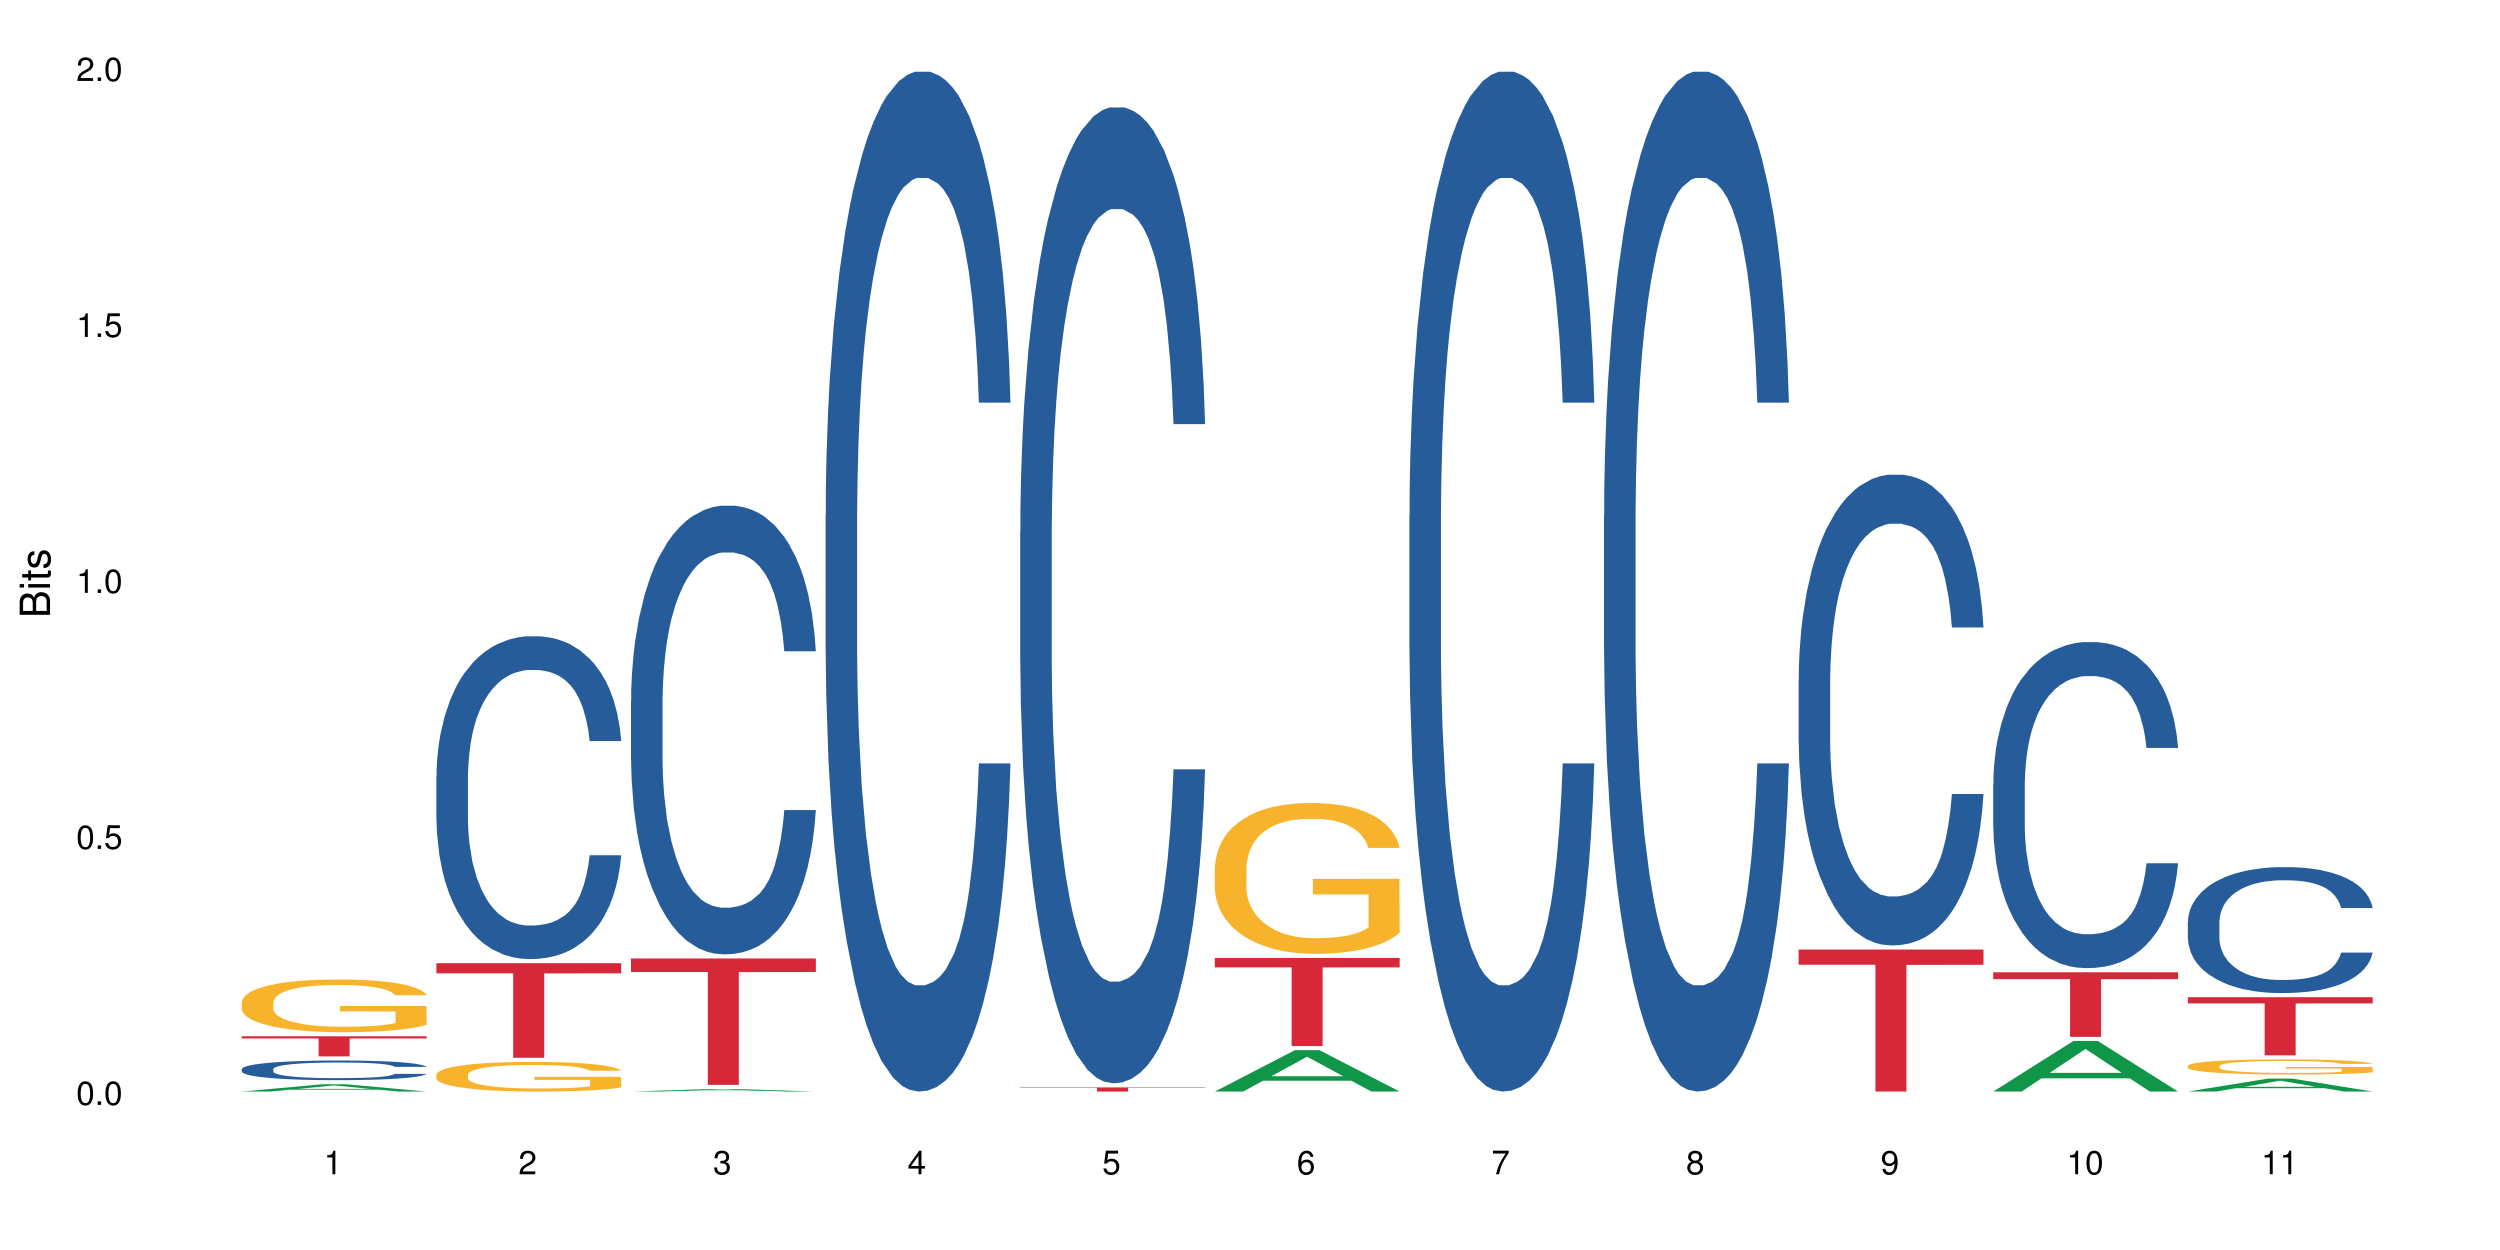 <?xml version="1.0" encoding="UTF-8"?>
<svg xmlns="http://www.w3.org/2000/svg" xmlns:xlink="http://www.w3.org/1999/xlink" width="720pt" height="360pt" viewBox="0 0 720 360" version="1.1">
<defs>
<g>
<symbol overflow="visible" id="glyph0-0">
<path style="stroke:none;" d=""/>
</symbol>
<symbol overflow="visible" id="glyph0-1">
<path style="stroke:none;" d="M 2.641 -6.797 C 2 -6.797 1.422 -6.531 1.078 -6.047 C 0.641 -5.453 0.406 -4.547 0.406 -3.297 C 0.406 -1 1.188 0.219 2.641 0.219 C 4.078 0.219 4.859 -1 4.859 -3.234 C 4.859 -4.562 4.656 -5.438 4.203 -6.047 C 3.844 -6.531 3.281 -6.797 2.641 -6.797 Z M 2.641 -6.047 C 3.547 -6.047 4 -5.125 4 -3.312 C 4 -1.375 3.562 -0.484 2.625 -0.484 C 1.734 -0.484 1.281 -1.422 1.281 -3.281 C 1.281 -5.141 1.734 -6.047 2.641 -6.047 Z M 2.641 -6.047 "/>
</symbol>
<symbol overflow="visible" id="glyph0-2">
<path style="stroke:none;" d="M 1.828 -1 L 0.828 -1 L 0.828 0 L 1.828 0 Z M 1.828 -1 "/>
</symbol>
<symbol overflow="visible" id="glyph0-3">
<path style="stroke:none;" d="M 4.562 -6.797 L 1.062 -6.797 L 0.547 -3.094 L 1.328 -3.094 C 1.719 -3.562 2.047 -3.734 2.578 -3.734 C 3.484 -3.734 4.062 -3.109 4.062 -2.094 C 4.062 -1.125 3.484 -0.531 2.578 -0.531 C 1.828 -0.531 1.375 -0.906 1.188 -1.672 L 0.328 -1.672 C 0.453 -1.109 0.547 -0.844 0.75 -0.594 C 1.125 -0.078 1.828 0.219 2.594 0.219 C 3.969 0.219 4.922 -0.781 4.922 -2.219 C 4.922 -3.562 4.031 -4.484 2.719 -4.484 C 2.25 -4.484 1.859 -4.359 1.469 -4.062 L 1.734 -5.969 L 4.562 -5.969 Z M 4.562 -6.797 "/>
</symbol>
<symbol overflow="visible" id="glyph0-4">
<path style="stroke:none;" d="M 2.484 -4.844 L 2.484 0 L 3.328 0 L 3.328 -6.797 L 2.766 -6.797 C 2.469 -5.75 2.281 -5.609 0.984 -5.453 L 0.984 -4.844 Z M 2.484 -4.844 "/>
</symbol>
<symbol overflow="visible" id="glyph0-5">
<path style="stroke:none;" d="M 4.859 -0.828 L 1.281 -0.828 C 1.359 -1.391 1.672 -1.75 2.5 -2.234 L 3.469 -2.75 C 4.406 -3.266 4.906 -3.969 4.906 -4.812 C 4.906 -5.375 4.672 -5.906 4.266 -6.266 C 3.859 -6.625 3.375 -6.797 2.719 -6.797 C 1.859 -6.797 1.219 -6.5 0.844 -5.922 C 0.609 -5.562 0.5 -5.125 0.484 -4.438 L 1.328 -4.438 C 1.359 -4.906 1.406 -5.188 1.531 -5.406 C 1.75 -5.812 2.188 -6.062 2.703 -6.062 C 3.469 -6.062 4.031 -5.516 4.031 -4.781 C 4.031 -4.25 3.719 -3.797 3.125 -3.438 L 2.234 -2.938 C 0.812 -2.141 0.406 -1.5 0.328 0 L 4.859 0 Z M 4.859 -0.828 "/>
</symbol>
<symbol overflow="visible" id="glyph0-6">
<path style="stroke:none;" d="M 2.125 -3.125 L 2.578 -3.125 C 3.516 -3.125 3.984 -2.703 3.984 -1.891 C 3.984 -1.031 3.469 -0.531 2.578 -0.531 C 1.656 -0.531 1.203 -0.984 1.156 -1.969 L 0.312 -1.969 C 0.344 -1.422 0.438 -1.078 0.609 -0.766 C 0.953 -0.109 1.625 0.219 2.547 0.219 C 3.953 0.219 4.859 -0.609 4.859 -1.906 C 4.859 -2.766 4.516 -3.25 3.703 -3.516 C 4.344 -3.766 4.656 -4.25 4.656 -4.938 C 4.656 -6.109 3.875 -6.797 2.578 -6.797 C 1.203 -6.797 0.484 -6.047 0.453 -4.609 L 1.297 -4.609 C 1.312 -5.016 1.344 -5.25 1.453 -5.453 C 1.641 -5.828 2.062 -6.062 2.594 -6.062 C 3.344 -6.062 3.797 -5.625 3.797 -4.906 C 3.797 -4.422 3.609 -4.141 3.25 -3.984 C 3.016 -3.891 2.719 -3.844 2.125 -3.844 Z M 2.125 -3.125 "/>
</symbol>
<symbol overflow="visible" id="glyph0-7">
<path style="stroke:none;" d="M 3.141 -1.625 L 3.141 0 L 3.984 0 L 3.984 -1.625 L 4.984 -1.625 L 4.984 -2.391 L 3.984 -2.391 L 3.984 -6.797 L 3.359 -6.797 L 0.266 -2.516 L 0.266 -1.625 Z M 3.141 -2.391 L 1 -2.391 L 3.141 -5.359 Z M 3.141 -2.391 "/>
</symbol>
<symbol overflow="visible" id="glyph0-8">
<path style="stroke:none;" d="M 4.781 -5.031 C 4.609 -6.141 3.891 -6.797 2.844 -6.797 C 2.094 -6.797 1.422 -6.438 1.031 -5.828 C 0.609 -5.172 0.406 -4.344 0.406 -3.094 C 0.406 -1.953 0.578 -1.234 0.984 -0.625 C 1.359 -0.078 1.953 0.219 2.703 0.219 C 3.984 0.219 4.922 -0.734 4.922 -2.078 C 4.922 -3.344 4.062 -4.234 2.844 -4.234 C 2.172 -4.234 1.641 -3.969 1.281 -3.469 C 1.281 -5.125 1.828 -6.047 2.797 -6.047 C 3.391 -6.047 3.797 -5.672 3.938 -5.031 Z M 2.734 -3.484 C 3.547 -3.484 4.062 -2.922 4.062 -2 C 4.062 -1.156 3.484 -0.531 2.703 -0.531 C 1.922 -0.531 1.328 -1.188 1.328 -2.047 C 1.328 -2.891 1.906 -3.484 2.734 -3.484 Z M 2.734 -3.484 "/>
</symbol>
<symbol overflow="visible" id="glyph0-9">
<path style="stroke:none;" d="M 4.984 -6.797 L 0.438 -6.797 L 0.438 -5.969 L 4.109 -5.969 C 2.5 -3.656 1.828 -2.234 1.328 0 L 2.219 0 C 2.594 -2.172 3.453 -4.047 4.984 -6.094 Z M 4.984 -6.797 "/>
</symbol>
<symbol overflow="visible" id="glyph0-10">
<path style="stroke:none;" d="M 3.75 -3.578 C 4.453 -4 4.688 -4.344 4.688 -4.984 C 4.688 -6.047 3.844 -6.797 2.641 -6.797 C 1.438 -6.797 0.594 -6.047 0.594 -4.984 C 0.594 -4.359 0.828 -4.016 1.516 -3.578 C 0.734 -3.203 0.359 -2.641 0.359 -1.891 C 0.359 -0.641 1.297 0.219 2.641 0.219 C 3.984 0.219 4.922 -0.641 4.922 -1.875 C 4.922 -2.641 4.531 -3.203 3.75 -3.578 Z M 2.641 -6.047 C 3.359 -6.047 3.812 -5.625 3.812 -4.969 C 3.812 -4.344 3.344 -3.922 2.641 -3.922 C 1.922 -3.922 1.453 -4.344 1.453 -4.984 C 1.453 -5.625 1.922 -6.047 2.641 -6.047 Z M 2.641 -3.203 C 3.484 -3.203 4.062 -2.672 4.062 -1.875 C 4.062 -1.062 3.484 -0.531 2.625 -0.531 C 1.797 -0.531 1.219 -1.078 1.219 -1.875 C 1.219 -2.672 1.797 -3.203 2.641 -3.203 Z M 2.641 -3.203 "/>
</symbol>
<symbol overflow="visible" id="glyph0-11">
<path style="stroke:none;" d="M 0.516 -1.547 C 0.672 -0.438 1.406 0.219 2.438 0.219 C 3.188 0.219 3.859 -0.141 4.266 -0.75 C 4.688 -1.406 4.891 -2.25 4.891 -3.484 C 4.891 -4.625 4.703 -5.359 4.312 -5.953 C 3.938 -6.5 3.344 -6.797 2.594 -6.797 C 1.297 -6.797 0.359 -5.844 0.359 -4.516 C 0.359 -3.25 1.234 -2.344 2.453 -2.344 C 3.094 -2.344 3.562 -2.578 4.016 -3.109 C 4 -1.453 3.469 -0.531 2.5 -0.531 C 1.906 -0.531 1.484 -0.906 1.359 -1.547 Z M 2.578 -6.062 C 3.375 -6.062 3.969 -5.406 3.969 -4.531 C 3.969 -3.688 3.375 -3.094 2.547 -3.094 C 1.734 -3.094 1.234 -3.672 1.234 -4.578 C 1.234 -5.438 1.797 -6.062 2.578 -6.062 Z M 2.578 -6.062 "/>
</symbol>
<symbol overflow="visible" id="glyph1-0">
<path style="stroke:none;" d=""/>
</symbol>
<symbol overflow="visible" id="glyph1-1">
<path style="stroke:none;" d="M 0 -0.953 L 0 -4.891 C 0 -5.719 -0.234 -6.344 -0.734 -6.797 C -1.188 -7.234 -1.812 -7.469 -2.5 -7.469 C -3.547 -7.469 -4.188 -7 -4.625 -5.875 C -4.984 -6.672 -5.641 -7.094 -6.531 -7.094 C -7.156 -7.094 -7.734 -6.859 -8.141 -6.391 C -8.562 -5.938 -8.75 -5.344 -8.75 -4.5 L -8.75 -0.953 Z M -4.984 -2.062 L -7.766 -2.062 L -7.766 -4.219 C -7.766 -4.844 -7.688 -5.203 -7.453 -5.5 C -7.219 -5.812 -6.859 -5.969 -6.375 -5.969 C -5.906 -5.969 -5.531 -5.812 -5.297 -5.5 C -5.062 -5.203 -4.984 -4.844 -4.984 -4.219 Z M -0.984 -2.062 L -4 -2.062 L -4 -4.781 C -4 -5.328 -3.859 -5.688 -3.578 -5.953 C -3.297 -6.219 -2.922 -6.359 -2.484 -6.359 C -2.062 -6.359 -1.688 -6.219 -1.406 -5.953 C -1.109 -5.688 -0.984 -5.328 -0.984 -4.781 Z M -0.984 -2.062 "/>
</symbol>
<symbol overflow="visible" id="glyph1-2">
<path style="stroke:none;" d="M -6.281 -1.797 L -6.281 -0.797 L 0 -0.797 L 0 -1.797 Z M -8.75 -1.797 L -8.75 -0.797 L -7.484 -0.797 L -7.484 -1.797 Z M -8.75 -1.797 "/>
</symbol>
<symbol overflow="visible" id="glyph1-3">
<path style="stroke:none;" d="M -6.281 -3.047 L -6.281 -2.016 L -8.016 -2.016 L -8.016 -1.016 L -6.281 -1.016 L -6.281 -0.172 L -5.469 -0.172 L -5.469 -1.016 L -0.719 -1.016 C -0.078 -1.016 0.281 -1.453 0.281 -2.234 C 0.281 -2.469 0.25 -2.719 0.188 -3.047 L -0.641 -3.047 C -0.609 -2.922 -0.594 -2.766 -0.594 -2.562 C -0.594 -2.141 -0.719 -2.016 -1.156 -2.016 L -5.469 -2.016 L -5.469 -3.047 Z M -6.281 -3.047 "/>
</symbol>
<symbol overflow="visible" id="glyph1-4">
<path style="stroke:none;" d="M -4.531 -5.25 C -5.766 -5.25 -6.469 -4.422 -6.469 -2.969 C -6.469 -1.516 -5.719 -0.562 -4.547 -0.562 C -3.562 -0.562 -3.094 -1.062 -2.734 -2.562 L -2.516 -3.484 C -2.344 -4.188 -2.094 -4.469 -1.625 -4.469 C -1.047 -4.469 -0.641 -3.875 -0.641 -3 C -0.641 -2.453 -0.797 -2 -1.062 -1.75 C -1.25 -1.594 -1.422 -1.531 -1.875 -1.469 L -1.875 -0.406 C -0.422 -0.453 0.281 -1.266 0.281 -2.922 C 0.281 -4.5 -0.5 -5.516 -1.719 -5.516 C -2.656 -5.516 -3.172 -4.984 -3.469 -3.734 L -3.703 -2.766 C -3.891 -1.953 -4.156 -1.609 -4.594 -1.609 C -5.172 -1.609 -5.547 -2.125 -5.547 -2.938 C -5.547 -3.75 -5.203 -4.172 -4.531 -4.203 Z M -4.531 -5.25 "/>
</symbol>
</g>
</defs>
<g id="surface77025">
<rect x="0" y="0" width="720" height="360" style="fill:rgb(100%,100%,100%);fill-opacity:1;stroke:none;"/>
<path style=" stroke:none;fill-rule:nonzero;fill:rgb(6.275%,58.824%,28.235%);fill-opacity:1;" d="M 69.629 314.367 L 69.688 314.367 L 92.723 312.266 L 99.723 312.266 L 122.875 314.371 L 114.738 314.371 L 108.938 313.82 L 83.508 313.82 L 77.82 314.367 L 69.629 314.367 L 85.957 313.594 L 106.605 313.594 L 96.309 312.609 L 96.195 312.609 L 96.082 312.613 L 85.898 313.594 L 85.957 313.594 Z M 69.629 314.367 "/>
<path style=" stroke:none;fill-rule:nonzero;fill:rgb(14.51%,36.078%,60%);fill-opacity:1;" d="M 69.629 307.891 L 69.695 307.883 L 69.695 307.762 L 69.891 307.562 L 70.344 307.316 L 70.797 307.145 L 71.969 306.84 L 73.59 306.543 L 75.277 306.316 L 76.512 306.184 L 77.617 306.078 L 80.148 305.887 L 81.773 305.789 L 83.523 305.699 L 85.668 305.613 L 87.227 305.562 L 90.73 305.477 L 93.328 305.441 L 95.344 305.426 L 99.691 305.426 L 102.289 305.445 L 104.172 305.473 L 106.25 305.516 L 108.004 305.562 L 111.055 305.676 L 113.781 305.82 L 115.016 305.902 L 116.965 306.062 L 118.457 306.219 L 119.496 306.352 L 120.664 306.543 L 121.703 306.777 L 122.484 307.039 L 122.875 307.262 L 113.781 307.262 L 113.328 307.055 L 112.809 306.895 L 111.836 306.684 L 110.859 306.535 L 109.496 306.383 L 108.266 306.285 L 106.574 306.188 L 105.082 306.125 L 103.523 306.078 L 102.031 306.047 L 99.172 306.016 L 95.863 306.016 L 94.629 306.027 L 92.098 306.066 L 90.73 306.105 L 88.785 306.176 L 87.422 306.242 L 85.797 306.348 L 84.695 306.434 L 83.328 306.57 L 82.355 306.688 L 81.254 306.859 L 80.602 306.988 L 80.02 307.133 L 79.5 307.305 L 79.109 307.484 L 78.852 307.676 L 78.719 307.863 L 78.719 308.664 L 78.852 308.852 L 79.176 309.07 L 80.02 309.387 L 81.254 309.66 L 82.68 309.875 L 84.043 310.031 L 84.824 310.105 L 85.863 310.188 L 87.484 310.289 L 89.824 310.395 L 91.188 310.438 L 93.266 310.477 L 95.406 310.496 L 98.266 310.496 L 100.797 310.477 L 102.484 310.453 L 104.238 310.41 L 106.641 310.32 L 108.133 310.238 L 109.434 310.141 L 110.406 310.043 L 111.055 309.961 L 112.031 309.801 L 112.809 309.625 L 113.395 309.441 L 113.781 309.266 L 122.875 309.266 L 122.484 309.473 L 121.898 309.676 L 121.316 309.824 L 120.406 310.008 L 119.367 310.168 L 117.875 310.348 L 116.641 310.469 L 115.016 310.598 L 113.523 310.695 L 111.898 310.781 L 109.496 310.887 L 107.938 310.938 L 106.25 310.984 L 104.238 311.027 L 101.707 311.062 L 98.977 311.082 L 96.445 311.086 L 93.719 311.078 L 91.707 311.059 L 89.043 311.012 L 85.73 310.918 L 83.328 310.82 L 81.445 310.719 L 79.824 310.617 L 78.004 310.477 L 75.668 310.25 L 74.238 310.074 L 73.266 309.93 L 72.16 309.727 L 71.383 309.547 L 70.473 309.254 L 69.824 308.887 L 69.629 308.605 Z M 69.629 307.891 "/>
<path style=" stroke:none;fill-rule:nonzero;fill:rgb(96.863%,70.196%,16.863%);fill-opacity:1;" d="M 69.629 288.598 L 69.695 288.582 L 69.695 288.305 L 69.953 287.68 L 70.602 286.82 L 71.449 286.113 L 72.355 285.559 L 72.941 285.27 L 73.914 284.852 L 74.758 284.547 L 76.902 283.926 L 79.629 283.344 L 81.121 283.094 L 82.809 282.855 L 85.215 282.594 L 86.316 282.496 L 89.691 282.273 L 93.523 282.137 L 97.746 282.094 L 99.691 282.109 L 102.355 282.164 L 105.992 282.316 L 108.07 282.453 L 109.691 282.594 L 111.379 282.773 L 113.457 283.051 L 115.406 283.383 L 116.965 283.715 L 118.523 284.133 L 119.82 284.574 L 120.926 285.062 L 121.898 285.645 L 122.484 286.129 L 122.875 286.613 L 113.848 286.613 L 113.328 286.129 L 112.742 285.754 L 111.77 285.297 L 110.797 284.965 L 109.82 284.699 L 108.004 284.34 L 106.445 284.117 L 104.496 283.926 L 102.613 283.801 L 100.473 283.715 L 99.172 283.688 L 95.73 283.688 L 92.613 283.785 L 90.797 283.898 L 89.5 284.008 L 87.68 284.215 L 86.578 284.383 L 85.926 284.492 L 83.98 284.922 L 82.68 285.312 L 81.965 285.574 L 81.059 285.988 L 80.406 286.363 L 79.695 286.918 L 79.305 287.336 L 78.785 288.277 L 78.719 290.773 L 78.914 291.301 L 79.305 291.867 L 79.824 292.367 L 80.602 292.895 L 81.383 293.297 L 82.746 293.836 L 83.914 294.195 L 84.824 294.434 L 86.578 294.809 L 87.289 294.934 L 88.98 295.18 L 90.73 295.375 L 92.875 295.543 L 94.5 295.625 L 97.094 295.695 L 100.406 295.695 L 104.305 295.609 L 106.77 295.5 L 108.457 295.391 L 109.562 295.293 L 110.926 295.141 L 111.898 295 L 112.809 294.848 L 113.914 294.613 L 113.914 291.301 L 97.875 291.285 L 97.875 289.734 L 122.809 289.719 L 122.875 295.141 L 121.512 295.516 L 119.82 295.875 L 118.199 296.152 L 116.512 296.387 L 114.109 296.652 L 112.16 296.816 L 109.172 297.012 L 106.445 297.137 L 103.59 297.219 L 101.055 297.262 L 98.07 297.273 L 95.406 297.246 L 92.551 297.164 L 90.277 297.055 L 88.199 296.914 L 86.121 296.734 L 83.523 296.441 L 81.836 296.207 L 80.082 295.918 L 78.332 295.57 L 76.773 295.195 L 75.734 294.902 L 74.695 294.57 L 73.59 294.156 L 72.551 293.684 L 71.773 293.254 L 71.059 292.77 L 70.539 292.312 L 70.02 291.688 L 69.758 291.188 L 69.629 290.758 Z M 69.629 288.598 "/>
<path style=" stroke:none;fill-rule:nonzero;fill:rgb(83.922%,15.686%,22.353%);fill-opacity:1;" d="M 69.629 298.453 L 122.875 298.453 L 122.875 299.074 L 100.684 299.078 L 100.684 304.246 L 91.754 304.246 L 91.754 299.086 L 91.625 299.074 L 69.629 299.074 Z M 69.629 298.453 "/>
<path style=" stroke:none;fill-rule:nonzero;fill:rgb(14.51%,36.078%,60%);fill-opacity:1;" d="M 125.676 223.711 L 125.742 223.629 L 125.742 221.59 L 125.934 218.359 L 126.391 214.281 L 126.844 211.477 L 128.012 206.465 L 129.637 201.621 L 131.324 197.883 L 132.559 195.676 L 133.664 193.977 L 136.195 190.832 L 137.816 189.219 L 139.57 187.773 L 141.715 186.328 L 143.273 185.48 L 146.777 184.121 L 149.375 183.523 L 151.391 183.27 L 155.738 183.27 L 158.336 183.609 L 160.219 184.035 L 162.297 184.715 L 164.051 185.48 L 167.102 187.348 L 169.828 189.727 L 171.062 191.086 L 173.012 193.719 L 174.504 196.27 L 175.543 198.477 L 176.711 201.621 L 177.75 205.445 L 178.531 209.777 L 178.918 213.434 L 169.828 213.434 L 169.375 210.035 L 168.855 207.398 L 167.883 203.918 L 166.906 201.453 L 165.543 198.988 L 164.309 197.375 L 162.621 195.758 L 161.129 194.738 L 159.57 193.977 L 158.078 193.465 L 155.219 192.957 L 151.906 192.957 L 150.676 193.125 L 148.141 193.805 L 146.777 194.398 L 144.832 195.59 L 143.469 196.695 L 141.844 198.395 L 140.738 199.836 L 139.375 202.047 L 138.402 204 L 137.297 206.805 L 136.648 208.93 L 136.066 211.309 L 135.547 214.113 L 135.156 217.086 L 134.895 220.23 L 134.766 223.289 L 134.766 236.457 L 134.895 239.516 L 135.219 243.082 L 136.066 248.266 L 137.297 252.77 L 138.727 256.34 L 140.09 258.887 L 140.871 260.078 L 141.91 261.438 L 143.531 263.137 L 145.871 264.836 L 147.234 265.516 L 149.312 266.195 L 151.453 266.535 L 154.312 266.535 L 156.844 266.195 L 158.531 265.77 L 160.285 265.09 L 162.688 263.645 L 164.18 262.285 L 165.48 260.672 L 166.453 259.059 L 167.102 257.699 L 168.074 255.062 L 168.855 252.176 L 169.441 249.203 L 169.828 246.312 L 178.918 246.312 L 178.531 249.711 L 177.945 253.023 L 177.363 255.488 L 176.453 258.461 L 175.414 261.098 L 173.922 264.07 L 172.688 266.023 L 171.062 268.148 L 169.57 269.762 L 167.945 271.207 L 165.543 272.906 L 163.984 273.754 L 162.297 274.52 L 160.285 275.199 L 157.754 275.793 L 155.023 276.133 L 152.492 276.219 L 149.766 276.051 L 147.754 275.711 L 145.09 274.945 L 141.777 273.414 L 139.375 271.801 L 137.492 270.188 L 135.871 268.488 L 134.051 266.195 L 131.715 262.457 L 130.285 259.566 L 129.312 257.188 L 128.207 253.875 L 127.43 250.902 L 126.52 246.141 L 125.871 240.109 L 125.676 235.438 Z M 125.676 223.711 "/>
<path style=" stroke:none;fill-rule:nonzero;fill:rgb(96.863%,70.196%,16.863%);fill-opacity:1;" d="M 125.676 309.484 L 125.742 309.477 L 125.742 309.324 L 126 308.973 L 126.648 308.488 L 127.492 308.09 L 128.402 307.777 L 128.988 307.613 L 129.961 307.379 L 130.805 307.207 L 132.949 306.855 L 135.676 306.527 L 137.168 306.387 L 138.855 306.258 L 141.258 306.109 L 142.363 306.055 L 145.738 305.93 L 149.57 305.852 L 153.793 305.828 L 155.738 305.836 L 158.402 305.867 L 162.039 305.953 L 164.117 306.031 L 165.738 306.109 L 167.426 306.211 L 169.504 306.363 L 171.453 306.551 L 173.012 306.738 L 174.57 306.973 L 175.867 307.223 L 176.973 307.496 L 177.945 307.824 L 178.531 308.098 L 178.918 308.371 L 169.895 308.371 L 169.375 308.098 L 168.789 307.887 L 167.816 307.629 L 166.844 307.441 L 165.867 307.293 L 164.051 307.09 L 162.492 306.965 L 160.543 306.855 L 158.66 306.785 L 156.52 306.738 L 155.219 306.723 L 151.777 306.723 L 148.66 306.777 L 146.844 306.84 L 145.543 306.902 L 143.727 307.02 L 142.621 307.113 L 141.973 307.176 L 140.027 307.418 L 138.727 307.637 L 138.012 307.785 L 137.105 308.02 L 136.453 308.23 L 135.738 308.543 L 135.352 308.777 L 134.832 309.309 L 134.766 310.711 L 134.961 311.008 L 135.352 311.328 L 135.871 311.609 L 136.648 311.906 L 137.43 312.133 L 138.793 312.438 L 139.961 312.637 L 140.871 312.77 L 142.621 312.98 L 143.336 313.051 L 145.023 313.191 L 146.777 313.301 L 148.922 313.395 L 150.543 313.441 L 153.141 313.48 L 156.453 313.48 L 160.348 313.434 L 162.816 313.371 L 164.504 313.309 L 165.609 313.254 L 166.973 313.168 L 167.945 313.09 L 168.855 313.004 L 169.961 312.871 L 169.961 311.008 L 153.922 311 L 153.922 310.125 L 178.855 310.117 L 178.918 313.168 L 177.555 313.379 L 175.867 313.582 L 174.246 313.738 L 172.555 313.871 L 170.152 314.02 L 168.207 314.113 L 165.219 314.223 L 162.492 314.293 L 159.637 314.34 L 157.102 314.363 L 154.117 314.371 L 151.453 314.355 L 148.598 314.309 L 146.324 314.246 L 144.246 314.168 L 142.168 314.066 L 139.57 313.902 L 137.883 313.77 L 136.129 313.605 L 134.375 313.41 L 132.816 313.199 L 131.777 313.035 L 130.742 312.848 L 129.637 312.613 L 128.598 312.352 L 127.82 312.109 L 127.105 311.836 L 126.586 311.578 L 126.066 311.227 L 125.805 310.945 L 125.676 310.703 Z M 125.676 309.484 "/>
<path style=" stroke:none;fill-rule:nonzero;fill:rgb(83.922%,15.686%,22.353%);fill-opacity:1;" d="M 125.676 277.398 L 178.918 277.398 L 178.918 280.316 L 156.73 280.34 L 156.73 304.648 L 147.801 304.648 L 147.801 280.367 L 147.672 280.316 L 125.676 280.316 Z M 125.676 277.398 "/>
<path style=" stroke:none;fill-rule:nonzero;fill:rgb(6.275%,58.824%,28.235%);fill-opacity:1;" d="M 181.723 314.371 L 181.777 314.371 L 204.816 313.625 L 211.812 313.625 L 234.965 314.371 L 226.832 314.371 L 221.031 314.176 L 195.602 314.176 L 189.914 314.371 L 181.723 314.371 L 198.047 314.094 L 218.695 314.094 L 208.402 313.746 L 208.172 313.746 L 197.992 314.094 L 198.047 314.094 Z M 181.723 314.371 "/>
<path style=" stroke:none;fill-rule:nonzero;fill:rgb(14.51%,36.078%,60%);fill-opacity:1;" d="M 181.723 201.879 L 181.785 201.758 L 181.785 198.926 L 181.98 194.438 L 182.438 188.77 L 182.891 184.871 L 184.059 177.902 L 185.684 171.172 L 187.371 165.973 L 188.605 162.902 L 189.707 160.543 L 192.242 156.172 L 193.863 153.926 L 195.617 151.918 L 197.762 149.914 L 199.32 148.73 L 202.824 146.84 L 205.422 146.016 L 207.434 145.66 L 211.785 145.66 L 214.383 146.133 L 216.266 146.723 L 218.344 147.668 L 220.098 148.73 L 223.148 151.328 L 225.875 154.637 L 227.109 156.527 L 229.059 160.188 L 230.551 163.73 L 231.59 166.801 L 232.758 171.172 L 233.797 176.484 L 234.578 182.508 L 234.965 187.586 L 225.875 187.586 L 225.422 182.863 L 224.902 179.203 L 223.926 174.359 L 222.953 170.934 L 221.59 167.508 L 220.355 165.266 L 218.668 163.023 L 217.176 161.605 L 215.617 160.543 L 214.121 159.832 L 211.266 159.125 L 207.953 159.125 L 206.723 159.359 L 204.188 160.305 L 202.824 161.133 L 200.875 162.785 L 199.512 164.32 L 197.891 166.684 L 196.785 168.691 L 195.422 171.762 L 194.449 174.477 L 193.344 178.375 L 192.695 181.328 L 192.109 184.633 L 191.59 188.531 L 191.203 192.664 L 190.941 197.035 L 190.812 201.285 L 190.812 219.594 L 190.941 223.844 L 191.266 228.805 L 192.109 236.008 L 193.344 242.27 L 194.773 247.23 L 196.137 250.773 L 196.918 252.426 L 197.953 254.316 L 199.578 256.676 L 201.914 259.039 L 203.281 259.984 L 205.355 260.93 L 207.5 261.402 L 210.355 261.402 L 212.891 260.93 L 214.578 260.34 L 216.332 259.395 L 218.734 257.387 L 220.227 255.496 L 221.523 253.25 L 222.5 251.008 L 223.148 249.117 L 224.121 245.457 L 224.902 241.441 L 225.484 237.309 L 225.875 233.293 L 234.965 233.293 L 234.578 238.016 L 233.992 242.621 L 233.406 246.047 L 232.5 250.18 L 231.461 253.844 L 229.965 257.977 L 228.734 260.691 L 227.109 263.645 L 225.617 265.891 L 223.992 267.898 L 221.59 270.258 L 220.031 271.441 L 218.344 272.504 L 216.332 273.449 L 213.797 274.273 L 211.07 274.746 L 208.539 274.863 L 205.812 274.629 L 203.801 274.156 L 201.137 273.094 L 197.824 270.969 L 195.422 268.723 L 193.539 266.48 L 191.918 264.117 L 190.098 260.93 L 187.762 255.73 L 186.332 251.715 L 185.359 248.41 L 184.254 243.805 L 183.477 239.672 L 182.566 233.055 L 181.918 224.672 L 181.723 218.176 Z M 181.723 201.879 "/>
<path style=" stroke:none;fill-rule:nonzero;fill:rgb(83.922%,15.686%,22.353%);fill-opacity:1;" d="M 181.723 276.043 L 234.965 276.043 L 234.965 279.941 L 212.777 279.977 L 212.777 312.445 L 203.848 312.445 L 203.848 280.008 L 203.719 279.941 L 181.723 279.941 Z M 181.723 276.043 "/>
<path style=" stroke:none;fill-rule:nonzero;fill:rgb(14.51%,36.078%,60%);fill-opacity:1;" d="M 237.77 148.457 L 237.832 148.188 L 237.832 141.742 L 238.027 131.543 L 238.484 118.656 L 238.938 109.797 L 240.105 93.957 L 241.73 78.652 L 243.418 66.84 L 244.652 59.859 L 245.754 54.492 L 248.289 44.559 L 249.91 39.457 L 251.664 34.891 L 253.805 30.328 L 255.363 27.645 L 258.871 23.348 L 261.469 21.469 L 263.48 20.664 L 267.832 20.664 L 270.43 21.738 L 272.312 23.078 L 274.391 25.227 L 276.145 27.645 L 279.195 33.551 L 281.922 41.066 L 283.156 45.363 L 285.105 53.684 L 286.598 61.738 L 287.637 68.719 L 288.805 78.652 L 289.844 90.734 L 290.621 104.426 L 291.012 115.969 L 281.922 115.969 L 281.469 105.23 L 280.949 96.91 L 279.973 85.902 L 279 78.117 L 277.637 70.332 L 276.402 65.23 L 274.715 60.129 L 273.223 56.906 L 271.664 54.492 L 270.168 52.879 L 267.312 51.27 L 264 51.27 L 262.766 51.805 L 260.234 53.953 L 258.871 55.832 L 256.922 59.59 L 255.559 63.082 L 253.938 68.449 L 252.832 73.016 L 251.469 79.996 L 250.496 86.172 L 249.391 95.031 L 248.742 101.742 L 248.156 109.258 L 247.637 118.117 L 247.25 127.516 L 246.988 137.449 L 246.859 147.113 L 246.859 188.727 L 246.988 198.391 L 247.312 209.668 L 248.156 226.043 L 249.391 240.273 L 250.82 251.547 L 252.184 259.602 L 252.961 263.359 L 254 267.656 L 255.625 273.027 L 257.961 278.395 L 259.324 280.543 L 261.402 282.691 L 263.547 283.766 L 266.402 283.766 L 268.938 282.691 L 270.625 281.348 L 272.379 279.199 L 274.781 274.637 L 276.273 270.34 L 277.57 265.242 L 278.547 260.141 L 279.195 255.844 L 280.168 247.52 L 280.949 238.395 L 281.531 228.996 L 281.922 219.867 L 291.012 219.867 L 290.621 230.609 L 290.039 241.078 L 289.453 248.863 L 288.547 258.262 L 287.508 266.582 L 286.012 275.98 L 284.777 282.152 L 283.156 288.867 L 281.664 293.969 L 280.039 298.531 L 277.637 303.898 L 276.078 306.586 L 274.391 309 L 272.379 311.148 L 269.844 313.027 L 267.117 314.102 L 264.586 314.371 L 261.859 313.832 L 259.844 312.762 L 257.184 310.344 L 253.871 305.512 L 251.469 300.41 L 249.586 295.309 L 247.961 289.941 L 246.145 282.691 L 243.809 270.879 L 242.379 261.75 L 241.406 254.234 L 240.301 243.762 L 239.523 234.367 L 238.613 219.332 L 237.965 200.27 L 237.77 185.504 Z M 237.77 148.457 "/>
<path style=" stroke:none;fill-rule:nonzero;fill:rgb(14.51%,36.078%,60%);fill-opacity:1;" d="M 293.816 153.227 L 293.879 152.969 L 293.879 146.805 L 294.074 137.039 L 294.527 124.711 L 294.984 116.23 L 296.152 101.074 L 297.777 86.43 L 299.465 75.129 L 300.699 68.449 L 301.801 63.309 L 304.332 53.805 L 305.957 48.922 L 307.711 44.555 L 309.852 40.188 L 311.41 37.621 L 314.918 33.508 L 317.516 31.711 L 319.527 30.941 L 323.879 30.941 L 326.477 31.969 L 328.359 33.254 L 330.438 35.309 L 332.191 37.621 L 335.242 43.27 L 337.969 50.465 L 339.203 54.574 L 341.148 62.539 L 342.645 70.246 L 343.684 76.926 L 344.852 86.43 L 345.891 97.992 L 346.668 111.094 L 347.059 122.141 L 337.969 122.141 L 337.516 111.863 L 336.996 103.898 L 336.02 93.367 L 335.047 85.918 L 333.684 78.469 L 332.449 73.586 L 330.762 68.703 L 329.266 65.621 L 327.711 63.309 L 326.215 61.77 L 323.359 60.227 L 320.047 60.227 L 318.812 60.742 L 316.281 62.797 L 314.918 64.594 L 312.969 68.191 L 311.605 71.531 L 309.984 76.668 L 308.879 81.035 L 307.516 87.715 L 306.543 93.625 L 305.438 102.102 L 304.789 108.523 L 304.203 115.719 L 303.684 124.195 L 303.293 133.188 L 303.035 142.691 L 302.906 151.941 L 302.906 191.762 L 303.035 201.008 L 303.359 211.801 L 304.203 227.473 L 305.438 241.086 L 306.867 251.875 L 308.23 259.582 L 309.008 263.18 L 310.047 267.289 L 311.672 272.43 L 314.008 277.566 L 315.371 279.621 L 317.449 281.676 L 319.594 282.703 L 322.449 282.703 L 324.98 281.676 L 326.672 280.395 L 328.422 278.336 L 330.824 273.969 L 332.32 269.859 L 333.617 264.98 L 334.594 260.098 L 335.242 255.988 L 336.215 248.023 L 336.996 239.289 L 337.578 230.297 L 337.969 221.562 L 347.059 221.562 L 346.668 231.84 L 346.086 241.855 L 345.5 249.309 L 344.59 258.301 L 343.551 266.262 L 342.059 275.254 L 340.824 281.164 L 339.203 287.586 L 337.707 292.469 L 336.086 296.836 L 333.684 301.973 L 332.125 304.543 L 330.438 306.855 L 328.422 308.91 L 325.891 310.707 L 323.164 311.734 L 320.633 311.992 L 317.906 311.477 L 315.891 310.449 L 313.23 308.137 L 309.918 303.516 L 307.516 298.633 L 305.633 293.75 L 304.008 288.613 L 302.191 281.676 L 299.852 270.375 L 298.426 261.641 L 297.449 254.445 L 296.348 244.426 L 295.566 235.434 L 294.66 221.047 L 294.008 202.809 L 293.816 188.68 Z M 293.816 153.227 "/>
<path style=" stroke:none;fill-rule:nonzero;fill:rgb(83.922%,15.686%,22.353%);fill-opacity:1;" d="M 293.816 313.172 L 347.059 313.172 L 347.059 313.301 L 324.867 313.301 L 324.867 314.371 L 315.941 314.371 L 315.941 313.301 L 293.816 313.301 Z M 293.816 313.172 "/>
<path style=" stroke:none;fill-rule:nonzero;fill:rgb(6.275%,58.824%,28.235%);fill-opacity:1;" d="M 349.859 314.359 L 349.918 314.348 L 372.957 302.434 L 379.953 302.434 L 403.105 314.371 L 394.973 314.371 L 389.168 311.254 L 363.742 311.254 L 358.051 314.359 L 349.859 314.359 L 366.188 309.965 L 386.836 309.957 L 376.539 304.387 L 376.426 304.375 L 376.312 304.406 L 366.129 309.957 L 366.188 309.965 Z M 349.859 314.359 "/>
<path style=" stroke:none;fill-rule:nonzero;fill:rgb(96.863%,70.196%,16.863%);fill-opacity:1;" d="M 349.859 249.871 L 349.926 249.832 L 349.926 249.039 L 350.188 247.254 L 350.836 244.793 L 351.68 242.77 L 352.59 241.184 L 353.172 240.352 L 354.148 239.16 L 354.992 238.289 L 357.133 236.504 L 359.859 234.836 L 361.355 234.121 L 363.043 233.445 L 365.445 232.691 L 366.547 232.414 L 369.926 231.781 L 373.758 231.383 L 377.977 231.266 L 379.926 231.305 L 382.586 231.465 L 386.223 231.898 L 388.301 232.297 L 389.926 232.691 L 391.613 233.211 L 393.691 234.004 L 395.637 234.953 L 397.195 235.906 L 398.754 237.098 L 400.055 238.367 L 401.156 239.754 L 402.133 241.422 L 402.715 242.809 L 403.105 244.199 L 394.078 244.199 L 393.559 242.809 L 392.977 241.738 L 392 240.43 L 391.027 239.477 L 390.055 238.723 L 388.234 237.691 L 386.676 237.059 L 384.73 236.504 L 382.848 236.145 L 380.703 235.906 L 379.406 235.828 L 375.965 235.828 L 372.848 236.105 L 371.027 236.422 L 369.73 236.738 L 367.914 237.336 L 366.809 237.812 L 366.16 238.129 L 364.211 239.359 L 362.914 240.469 L 362.199 241.223 L 361.289 242.414 L 360.641 243.484 L 359.926 245.07 L 359.535 246.262 L 359.016 248.961 L 358.953 256.102 L 359.145 257.609 L 359.535 259.234 L 360.055 260.664 L 360.836 262.172 L 361.613 263.32 L 362.977 264.867 L 364.145 265.902 L 365.055 266.574 L 366.809 267.645 L 367.523 268.004 L 369.211 268.719 L 370.965 269.273 L 373.105 269.75 L 374.73 269.988 L 377.328 270.184 L 380.641 270.184 L 384.535 269.949 L 387.004 269.629 L 388.691 269.312 L 389.793 269.035 L 391.156 268.598 L 392.133 268.203 L 393.039 267.766 L 394.145 267.09 L 394.145 257.609 L 378.105 257.57 L 378.105 253.125 L 403.039 253.086 L 403.105 268.598 L 401.742 269.668 L 400.055 270.699 L 398.43 271.496 L 396.742 272.168 L 394.34 272.922 L 392.391 273.398 L 389.406 273.953 L 386.676 274.312 L 383.82 274.551 L 381.289 274.668 L 378.301 274.707 L 375.641 274.629 L 372.781 274.391 L 370.508 274.074 L 368.434 273.676 L 366.355 273.16 L 363.758 272.328 L 362.066 271.652 L 360.316 270.82 L 358.562 269.828 L 357.004 268.758 L 355.965 267.926 L 354.926 266.973 L 353.82 265.781 L 352.781 264.434 L 352.004 263.203 L 351.289 261.812 L 350.77 260.504 L 350.25 258.719 L 349.992 257.293 L 349.859 256.062 Z M 349.859 249.871 "/>
<path style=" stroke:none;fill-rule:nonzero;fill:rgb(83.922%,15.686%,22.353%);fill-opacity:1;" d="M 349.859 275.887 L 403.105 275.887 L 403.105 278.602 L 380.914 278.629 L 380.914 301.258 L 371.988 301.258 L 371.988 278.652 L 371.859 278.602 L 349.859 278.602 Z M 349.859 275.887 "/>
<path style=" stroke:none;fill-rule:nonzero;fill:rgb(14.51%,36.078%,60%);fill-opacity:1;" d="M 405.906 148.457 L 405.973 148.188 L 405.973 141.742 L 406.168 131.543 L 406.621 118.656 L 407.078 109.797 L 408.246 93.957 L 409.867 78.652 L 411.555 66.84 L 412.789 59.859 L 413.895 54.492 L 416.426 44.559 L 418.051 39.457 L 419.805 34.891 L 421.945 30.328 L 423.504 27.645 L 427.012 23.348 L 429.609 21.469 L 431.621 20.664 L 435.973 20.664 L 438.566 21.738 L 440.453 23.078 L 442.527 25.227 L 444.281 27.645 L 447.336 33.551 L 450.062 41.066 L 451.293 45.363 L 453.242 53.684 L 454.734 61.738 L 455.773 68.719 L 456.945 78.652 L 457.984 90.734 L 458.762 104.426 L 459.152 115.969 L 450.062 115.969 L 449.605 105.23 L 449.086 96.91 L 448.113 85.902 L 447.141 78.117 L 445.777 70.332 L 444.543 65.23 L 442.855 60.129 L 441.359 56.906 L 439.801 54.492 L 438.309 52.879 L 435.453 51.27 L 432.141 51.27 L 430.906 51.805 L 428.375 53.953 L 427.012 55.832 L 425.062 59.59 L 423.699 63.082 L 422.074 68.449 L 420.973 73.016 L 419.609 79.996 L 418.633 86.172 L 417.531 95.031 L 416.883 101.742 L 416.297 109.258 L 415.777 118.117 L 415.387 127.516 L 415.129 137.449 L 414.996 147.113 L 414.996 188.727 L 415.129 198.391 L 415.453 209.668 L 416.297 226.043 L 417.531 240.273 L 418.957 251.547 L 420.324 259.602 L 421.102 263.359 L 422.141 267.656 L 423.766 273.027 L 426.102 278.395 L 427.465 280.543 L 429.543 282.691 L 431.684 283.766 L 434.543 283.766 L 437.074 282.691 L 438.762 281.348 L 440.516 279.199 L 442.918 274.637 L 444.41 270.34 L 445.711 265.242 L 446.684 260.141 L 447.336 255.844 L 448.309 247.52 L 449.086 238.395 L 449.672 228.996 L 450.062 219.867 L 459.152 219.867 L 458.762 230.609 L 458.176 241.078 L 457.594 248.863 L 456.684 258.262 L 455.645 266.582 L 454.152 275.98 L 452.918 282.152 L 451.293 288.867 L 449.801 293.969 L 448.18 298.531 L 445.777 303.898 L 444.219 306.586 L 442.527 309 L 440.516 311.148 L 437.984 313.027 L 435.258 314.102 L 432.723 314.371 L 429.996 313.832 L 427.984 312.762 L 425.32 310.344 L 422.012 305.512 L 419.609 300.41 L 417.727 295.309 L 416.102 289.941 L 414.285 282.691 L 411.945 270.879 L 410.52 261.75 L 409.543 254.234 L 408.441 243.762 L 407.66 234.367 L 406.75 219.332 L 406.102 200.27 L 405.906 185.504 Z M 405.906 148.457 "/>
<path style=" stroke:none;fill-rule:nonzero;fill:rgb(14.51%,36.078%,60%);fill-opacity:1;" d="M 461.953 148.457 L 462.02 148.188 L 462.02 141.742 L 462.215 131.543 L 462.668 118.656 L 463.121 109.797 L 464.293 93.957 L 465.914 78.652 L 467.602 66.84 L 468.836 59.859 L 469.941 54.492 L 472.473 44.559 L 474.098 39.457 L 475.848 34.891 L 477.992 30.328 L 479.551 27.645 L 483.059 23.348 L 485.652 21.469 L 487.668 20.664 L 492.016 20.664 L 494.613 21.738 L 496.496 23.078 L 498.574 25.227 L 500.328 27.645 L 503.379 33.551 L 506.109 41.066 L 507.34 45.363 L 509.289 53.684 L 510.781 61.738 L 511.82 68.719 L 512.992 78.652 L 514.027 90.734 L 514.809 104.426 L 515.199 115.969 L 506.109 115.969 L 505.652 105.23 L 505.133 96.91 L 504.16 85.902 L 503.188 78.117 L 501.82 70.332 L 500.59 65.23 L 498.898 60.129 L 497.406 56.906 L 495.848 54.492 L 494.355 52.879 L 491.496 51.27 L 488.188 51.27 L 486.953 51.805 L 484.422 53.953 L 483.059 55.832 L 481.109 59.59 L 479.746 63.082 L 478.121 68.449 L 477.02 73.016 L 475.656 79.996 L 474.68 86.172 L 473.578 95.031 L 472.926 101.742 L 472.344 109.258 L 471.824 118.117 L 471.434 127.516 L 471.176 137.449 L 471.043 147.113 L 471.043 188.727 L 471.176 198.391 L 471.5 209.668 L 472.344 226.043 L 473.578 240.273 L 475.004 251.547 L 476.367 259.602 L 477.148 263.359 L 478.188 267.656 L 479.809 273.027 L 482.148 278.395 L 483.512 280.543 L 485.59 282.691 L 487.73 283.766 L 490.59 283.766 L 493.121 282.691 L 494.809 281.348 L 496.562 279.199 L 498.965 274.637 L 500.457 270.34 L 501.758 265.242 L 502.73 260.141 L 503.379 255.844 L 504.355 247.52 L 505.133 238.395 L 505.719 228.996 L 506.109 219.867 L 515.199 219.867 L 514.809 230.609 L 514.223 241.078 L 513.641 248.863 L 512.73 258.262 L 511.691 266.582 L 510.199 275.98 L 508.965 282.152 L 507.34 288.867 L 505.848 293.969 L 504.223 298.531 L 501.82 303.898 L 500.262 306.586 L 498.574 309 L 496.562 311.148 L 494.031 313.027 L 491.305 314.102 L 488.77 314.371 L 486.043 313.832 L 484.031 312.762 L 481.367 310.344 L 478.059 305.512 L 475.656 300.41 L 473.77 295.309 L 472.148 289.941 L 470.332 282.691 L 467.992 270.879 L 466.562 261.75 L 465.59 254.234 L 464.484 243.762 L 463.707 234.367 L 462.797 219.332 L 462.148 200.27 L 461.953 185.504 Z M 461.953 148.457 "/>
<path style=" stroke:none;fill-rule:nonzero;fill:rgb(14.51%,36.078%,60%);fill-opacity:1;" d="M 518 195.707 L 518.066 195.582 L 518.066 192.609 L 518.262 187.898 L 518.715 181.953 L 519.168 177.863 L 520.336 170.551 L 521.961 163.484 L 523.648 158.035 L 524.883 154.812 L 525.988 152.332 L 528.52 147.746 L 530.141 145.395 L 531.895 143.285 L 534.039 141.18 L 535.598 139.941 L 539.102 137.957 L 541.699 137.09 L 543.715 136.719 L 548.062 136.719 L 550.66 137.215 L 552.543 137.832 L 554.621 138.824 L 556.375 139.941 L 559.426 142.668 L 562.152 146.137 L 563.387 148.121 L 565.336 151.961 L 566.828 155.68 L 567.867 158.902 L 569.035 163.484 L 570.074 169.062 L 570.855 175.383 L 571.246 180.711 L 562.152 180.711 L 561.699 175.754 L 561.18 171.914 L 560.207 166.832 L 559.23 163.238 L 557.867 159.645 L 556.633 157.289 L 554.945 154.934 L 553.453 153.449 L 551.895 152.332 L 550.402 151.59 L 547.543 150.844 L 544.234 150.844 L 543 151.094 L 540.465 152.086 L 539.102 152.953 L 537.156 154.688 L 535.793 156.297 L 534.168 158.777 L 533.062 160.883 L 531.699 164.105 L 530.727 166.957 L 529.621 171.047 L 528.973 174.145 L 528.391 177.613 L 527.871 181.703 L 527.48 186.039 L 527.219 190.625 L 527.09 195.086 L 527.09 214.297 L 527.219 218.758 L 527.547 223.961 L 528.391 231.523 L 529.621 238.09 L 531.051 243.293 L 532.414 247.012 L 533.195 248.746 L 534.234 250.73 L 535.855 253.211 L 538.195 255.688 L 539.559 256.68 L 541.637 257.672 L 543.777 258.168 L 546.637 258.168 L 549.168 257.672 L 550.855 257.051 L 552.609 256.059 L 555.012 253.953 L 556.504 251.969 L 557.805 249.613 L 558.777 247.262 L 559.426 245.277 L 560.402 241.438 L 561.18 237.223 L 561.766 232.887 L 562.152 228.672 L 571.246 228.672 L 570.855 233.629 L 570.27 238.461 L 569.688 242.055 L 568.777 246.395 L 567.738 250.234 L 566.246 254.57 L 565.012 257.422 L 563.387 260.52 L 561.895 262.875 L 560.27 264.98 L 557.867 267.461 L 556.309 268.699 L 554.621 269.816 L 552.609 270.805 L 550.078 271.676 L 547.348 272.168 L 544.816 272.293 L 542.09 272.047 L 540.078 271.551 L 537.414 270.434 L 534.102 268.203 L 531.699 265.848 L 529.816 263.496 L 528.195 261.016 L 526.375 257.672 L 524.039 252.219 L 522.609 248.004 L 521.637 244.535 L 520.531 239.699 L 519.754 235.363 L 518.844 228.422 L 518.195 219.625 L 518 212.809 Z M 518 195.707 "/>
<path style=" stroke:none;fill-rule:nonzero;fill:rgb(83.922%,15.686%,22.353%);fill-opacity:1;" d="M 518 273.473 L 571.246 273.473 L 571.246 277.852 L 549.055 277.891 L 549.055 314.371 L 540.125 314.371 L 540.125 277.93 L 539.996 277.852 L 518 277.852 Z M 518 273.473 "/>
<path style=" stroke:none;fill-rule:nonzero;fill:rgb(6.275%,58.824%,28.235%);fill-opacity:1;" d="M 574.047 314.355 L 574.102 314.344 L 597.141 299.789 L 604.137 299.789 L 627.289 314.371 L 619.156 314.371 L 613.355 310.562 L 587.926 310.562 L 582.238 314.355 L 574.047 314.355 L 590.371 308.988 L 611.023 308.977 L 600.727 302.172 L 600.613 302.156 L 600.496 302.199 L 590.316 308.977 L 590.371 308.988 Z M 574.047 314.355 "/>
<path style=" stroke:none;fill-rule:nonzero;fill:rgb(14.51%,36.078%,60%);fill-opacity:1;" d="M 574.047 225.789 L 574.113 225.703 L 574.113 223.645 L 574.305 220.383 L 574.762 216.266 L 575.215 213.434 L 576.383 208.367 L 578.008 203.477 L 579.695 199.703 L 580.93 197.469 L 582.035 195.754 L 584.566 192.578 L 586.188 190.949 L 587.941 189.488 L 590.086 188.031 L 591.645 187.172 L 595.148 185.801 L 597.746 185.199 L 599.758 184.941 L 604.109 184.941 L 606.707 185.285 L 608.59 185.715 L 610.668 186.398 L 612.422 187.172 L 615.473 189.059 L 618.199 191.465 L 619.434 192.836 L 621.383 195.496 L 622.875 198.07 L 623.914 200.301 L 625.082 203.477 L 626.121 207.34 L 626.902 211.715 L 627.289 215.406 L 618.199 215.406 L 617.746 211.973 L 617.227 209.312 L 616.254 205.793 L 615.277 203.305 L 613.914 200.816 L 612.68 199.188 L 610.992 197.555 L 609.5 196.527 L 607.941 195.754 L 606.449 195.238 L 603.59 194.723 L 600.277 194.723 L 599.047 194.895 L 596.512 195.582 L 595.148 196.184 L 593.203 197.383 L 591.84 198.5 L 590.215 200.215 L 589.109 201.676 L 587.746 203.906 L 586.773 205.879 L 585.668 208.711 L 585.02 210.859 L 584.438 213.262 L 583.918 216.094 L 583.527 219.098 L 583.266 222.27 L 583.137 225.359 L 583.137 238.664 L 583.266 241.75 L 583.59 245.355 L 584.438 250.59 L 585.668 255.141 L 587.098 258.742 L 588.461 261.316 L 589.242 262.52 L 590.281 263.891 L 591.902 265.609 L 594.242 267.324 L 595.605 268.012 L 597.684 268.699 L 599.824 269.043 L 602.68 269.043 L 605.215 268.699 L 606.902 268.27 L 608.656 267.582 L 611.059 266.125 L 612.551 264.75 L 613.852 263.121 L 614.824 261.488 L 615.473 260.117 L 616.445 257.457 L 617.227 254.539 L 617.812 251.535 L 618.199 248.617 L 627.289 248.617 L 626.902 252.051 L 626.316 255.398 L 625.73 257.887 L 624.824 260.891 L 623.785 263.551 L 622.289 266.555 L 621.059 268.527 L 619.434 270.672 L 617.941 272.301 L 616.316 273.762 L 613.914 275.477 L 612.355 276.336 L 610.668 277.109 L 608.656 277.793 L 606.121 278.395 L 603.395 278.738 L 600.863 278.824 L 598.137 278.652 L 596.125 278.309 L 593.461 277.539 L 590.148 275.992 L 587.746 274.363 L 585.863 272.73 L 584.242 271.016 L 582.422 268.699 L 580.086 264.922 L 578.656 262.004 L 577.684 259.602 L 576.578 256.254 L 575.801 253.25 L 574.891 248.445 L 574.242 242.352 L 574.047 237.633 Z M 574.047 225.789 "/>
<path style=" stroke:none;fill-rule:nonzero;fill:rgb(83.922%,15.686%,22.353%);fill-opacity:1;" d="M 574.047 280.004 L 627.289 280.004 L 627.289 281.996 L 605.102 282.012 L 605.102 298.609 L 596.172 298.609 L 596.172 282.031 L 596.043 281.996 L 574.047 281.996 Z M 574.047 280.004 "/>
<path style=" stroke:none;fill-rule:nonzero;fill:rgb(6.275%,58.824%,28.235%);fill-opacity:1;" d="M 630.094 314.367 L 630.148 314.363 L 653.188 310.637 L 660.184 310.637 L 683.336 314.371 L 675.203 314.371 L 669.398 313.395 L 643.973 313.395 L 638.285 314.367 L 630.094 314.367 L 646.418 312.992 L 667.066 312.988 L 656.773 311.246 L 656.656 311.246 L 656.543 311.254 L 646.363 312.988 L 646.418 312.992 Z M 630.094 314.367 "/>
<path style=" stroke:none;fill-rule:nonzero;fill:rgb(14.51%,36.078%,60%);fill-opacity:1;" d="M 630.094 265.523 L 630.156 265.492 L 630.156 264.695 L 630.352 263.438 L 630.809 261.848 L 631.262 260.754 L 632.43 258.797 L 634.055 256.906 L 635.742 255.449 L 636.977 254.59 L 638.078 253.926 L 640.613 252.699 L 642.234 252.07 L 643.988 251.508 L 646.133 250.941 L 647.691 250.609 L 651.195 250.082 L 653.793 249.848 L 655.805 249.75 L 660.156 249.75 L 662.754 249.883 L 664.637 250.047 L 666.715 250.312 L 668.469 250.609 L 671.52 251.34 L 674.246 252.27 L 675.48 252.797 L 677.43 253.824 L 678.922 254.82 L 679.961 255.684 L 681.129 256.906 L 682.168 258.398 L 682.949 260.09 L 683.336 261.516 L 674.246 261.516 L 673.793 260.188 L 673.273 259.16 L 672.297 257.805 L 671.324 256.84 L 669.961 255.879 L 668.727 255.25 L 667.039 254.621 L 665.547 254.223 L 663.988 253.926 L 662.492 253.727 L 659.637 253.527 L 656.324 253.527 L 655.09 253.594 L 652.559 253.859 L 651.195 254.09 L 649.246 254.555 L 647.883 254.984 L 646.262 255.648 L 645.156 256.211 L 643.793 257.074 L 642.82 257.836 L 641.715 258.93 L 641.066 259.758 L 640.48 260.688 L 639.961 261.781 L 639.574 262.941 L 639.312 264.164 L 639.184 265.359 L 639.184 270.496 L 639.312 271.688 L 639.637 273.082 L 640.48 275.102 L 641.715 276.859 L 643.145 278.25 L 644.508 279.246 L 645.285 279.707 L 646.324 280.238 L 647.949 280.902 L 650.285 281.566 L 651.648 281.828 L 653.727 282.094 L 655.871 282.227 L 658.727 282.227 L 661.262 282.094 L 662.949 281.93 L 664.703 281.664 L 667.105 281.102 L 668.598 280.57 L 669.895 279.941 L 670.871 279.312 L 671.52 278.781 L 672.492 277.754 L 673.273 276.625 L 673.855 275.469 L 674.246 274.34 L 683.336 274.34 L 682.949 275.664 L 682.363 276.957 L 681.777 277.918 L 680.871 279.078 L 679.832 280.105 L 678.336 281.266 L 677.105 282.027 L 675.48 282.855 L 673.988 283.488 L 672.363 284.051 L 669.961 284.715 L 668.402 285.043 L 666.715 285.344 L 664.703 285.609 L 662.168 285.84 L 659.441 285.973 L 656.91 286.004 L 654.184 285.938 L 652.168 285.809 L 649.508 285.508 L 646.195 284.91 L 643.793 284.281 L 641.91 283.652 L 640.289 282.988 L 638.469 282.094 L 636.133 280.637 L 634.703 279.512 L 633.73 278.582 L 632.625 277.289 L 631.848 276.129 L 630.938 274.273 L 630.289 271.922 L 630.094 270.098 Z M 630.094 265.523 "/>
<path style=" stroke:none;fill-rule:nonzero;fill:rgb(96.863%,70.196%,16.863%);fill-opacity:1;" d="M 630.094 306.973 L 630.156 306.969 L 630.156 306.887 L 630.418 306.711 L 631.066 306.465 L 631.91 306.262 L 632.82 306.102 L 633.406 306.02 L 634.379 305.898 L 635.223 305.812 L 637.367 305.633 L 640.094 305.465 L 641.586 305.395 L 643.273 305.328 L 645.676 305.25 L 646.781 305.223 L 650.156 305.16 L 653.988 305.121 L 658.207 305.109 L 660.156 305.113 L 662.82 305.129 L 666.453 305.172 L 668.531 305.211 L 670.156 305.25 L 671.844 305.305 L 673.922 305.383 L 675.871 305.477 L 677.43 305.574 L 678.988 305.691 L 680.285 305.82 L 681.391 305.957 L 682.363 306.125 L 682.949 306.266 L 683.336 306.402 L 674.312 306.402 L 673.793 306.266 L 673.207 306.156 L 672.234 306.027 L 671.258 305.93 L 670.285 305.855 L 668.469 305.75 L 666.91 305.688 L 664.961 305.633 L 663.078 305.598 L 660.938 305.574 L 659.637 305.566 L 656.195 305.566 L 653.078 305.594 L 651.262 305.625 L 649.961 305.656 L 648.145 305.715 L 647.039 305.766 L 646.391 305.797 L 644.441 305.918 L 643.145 306.031 L 642.43 306.105 L 641.52 306.227 L 640.871 306.332 L 640.156 306.492 L 639.77 306.609 L 639.25 306.879 L 639.184 307.594 L 639.379 307.746 L 639.77 307.91 L 640.289 308.051 L 641.066 308.203 L 641.844 308.32 L 643.211 308.473 L 644.379 308.578 L 645.285 308.645 L 647.039 308.75 L 647.754 308.789 L 649.441 308.859 L 651.195 308.914 L 653.34 308.961 L 654.961 308.984 L 657.559 309.004 L 660.871 309.004 L 664.766 308.98 L 667.234 308.949 L 668.922 308.918 L 670.027 308.891 L 671.391 308.848 L 672.363 308.809 L 673.273 308.762 L 674.375 308.695 L 674.375 307.746 L 658.34 307.742 L 658.34 307.297 L 683.273 307.293 L 683.336 308.848 L 681.973 308.953 L 680.285 309.059 L 678.66 309.137 L 676.973 309.203 L 674.57 309.281 L 672.625 309.328 L 669.637 309.383 L 666.91 309.418 L 664.051 309.441 L 661.52 309.453 L 658.531 309.457 L 655.871 309.449 L 653.016 309.426 L 650.742 309.395 L 648.664 309.355 L 646.586 309.305 L 643.988 309.219 L 642.301 309.152 L 640.547 309.07 L 638.793 308.969 L 637.234 308.863 L 636.195 308.777 L 635.156 308.684 L 634.055 308.566 L 633.016 308.43 L 632.234 308.305 L 631.523 308.168 L 631.004 308.035 L 630.484 307.859 L 630.223 307.715 L 630.094 307.59 Z M 630.094 306.973 "/>
<path style=" stroke:none;fill-rule:nonzero;fill:rgb(83.922%,15.686%,22.353%);fill-opacity:1;" d="M 630.094 287.184 L 683.336 287.184 L 683.336 288.977 L 661.148 288.992 L 661.148 303.93 L 652.219 303.93 L 652.219 289.008 L 652.09 288.977 L 630.094 288.977 Z M 630.094 287.184 "/>
<g style="fill:rgb(0%,0%,0%);fill-opacity:1;">
  <use xlink:href="#glyph0-1" x="21.957" y="318.198"/>
  <use xlink:href="#glyph0-2" x="27.291" y="318.198"/>
  <use xlink:href="#glyph0-1" x="29.958" y="318.198"/>
</g>
<g style="fill:rgb(0%,0%,0%);fill-opacity:1;">
  <use xlink:href="#glyph0-1" x="21.957" y="244.476"/>
  <use xlink:href="#glyph0-2" x="27.291" y="244.476"/>
  <use xlink:href="#glyph0-3" x="29.958" y="244.476"/>
</g>
<g style="fill:rgb(0%,0%,0%);fill-opacity:1;">
  <use xlink:href="#glyph0-4" x="21.957" y="170.753"/>
  <use xlink:href="#glyph0-2" x="27.291" y="170.753"/>
  <use xlink:href="#glyph0-1" x="29.958" y="170.753"/>
</g>
<g style="fill:rgb(0%,0%,0%);fill-opacity:1;">
  <use xlink:href="#glyph0-4" x="21.957" y="97.034"/>
  <use xlink:href="#glyph0-2" x="27.291" y="97.034"/>
  <use xlink:href="#glyph0-3" x="29.958" y="97.034"/>
</g>
<g style="fill:rgb(0%,0%,0%);fill-opacity:1;">
  <use xlink:href="#glyph0-5" x="21.957" y="23.312"/>
  <use xlink:href="#glyph0-2" x="27.291" y="23.312"/>
  <use xlink:href="#glyph0-1" x="29.958" y="23.312"/>
</g>
<g style="fill:rgb(0%,0%,0%);fill-opacity:1;">
  <use xlink:href="#glyph0-4" x="93.25" y="338.19"/>
</g>
<g style="fill:rgb(0%,0%,0%);fill-opacity:1;">
  <use xlink:href="#glyph0-5" x="149.297" y="338.19"/>
</g>
<g style="fill:rgb(0%,0%,0%);fill-opacity:1;">
  <use xlink:href="#glyph0-6" x="205.344" y="338.19"/>
</g>
<g style="fill:rgb(0%,0%,0%);fill-opacity:1;">
  <use xlink:href="#glyph0-7" x="261.391" y="338.19"/>
</g>
<g style="fill:rgb(0%,0%,0%);fill-opacity:1;">
  <use xlink:href="#glyph0-3" x="317.438" y="338.19"/>
</g>
<g style="fill:rgb(0%,0%,0%);fill-opacity:1;">
  <use xlink:href="#glyph0-8" x="373.484" y="338.19"/>
</g>
<g style="fill:rgb(0%,0%,0%);fill-opacity:1;">
  <use xlink:href="#glyph0-9" x="429.531" y="338.19"/>
</g>
<g style="fill:rgb(0%,0%,0%);fill-opacity:1;">
  <use xlink:href="#glyph0-10" x="485.574" y="338.19"/>
</g>
<g style="fill:rgb(0%,0%,0%);fill-opacity:1;">
  <use xlink:href="#glyph0-11" x="541.621" y="338.19"/>
</g>
<g style="fill:rgb(0%,0%,0%);fill-opacity:1;">
  <use xlink:href="#glyph0-4" x="595.168" y="338.19"/>
  <use xlink:href="#glyph0-1" x="600.502" y="338.19"/>
</g>
<g style="fill:rgb(0%,0%,0%);fill-opacity:1;">
  <use xlink:href="#glyph0-4" x="651.215" y="338.19"/>
  <use xlink:href="#glyph0-4" x="656.549" y="338.19"/>
</g>
<g style="fill:rgb(0%,0%,0%);fill-opacity:1;">
  <use xlink:href="#glyph1-1" x="14.412" y="178.016"/>
  <use xlink:href="#glyph1-2" x="14.412" y="170.012"/>
  <use xlink:href="#glyph1-3" x="14.412" y="167.348"/>
  <use xlink:href="#glyph1-4" x="14.412" y="164.012"/>
</g>
</g>
</svg>

